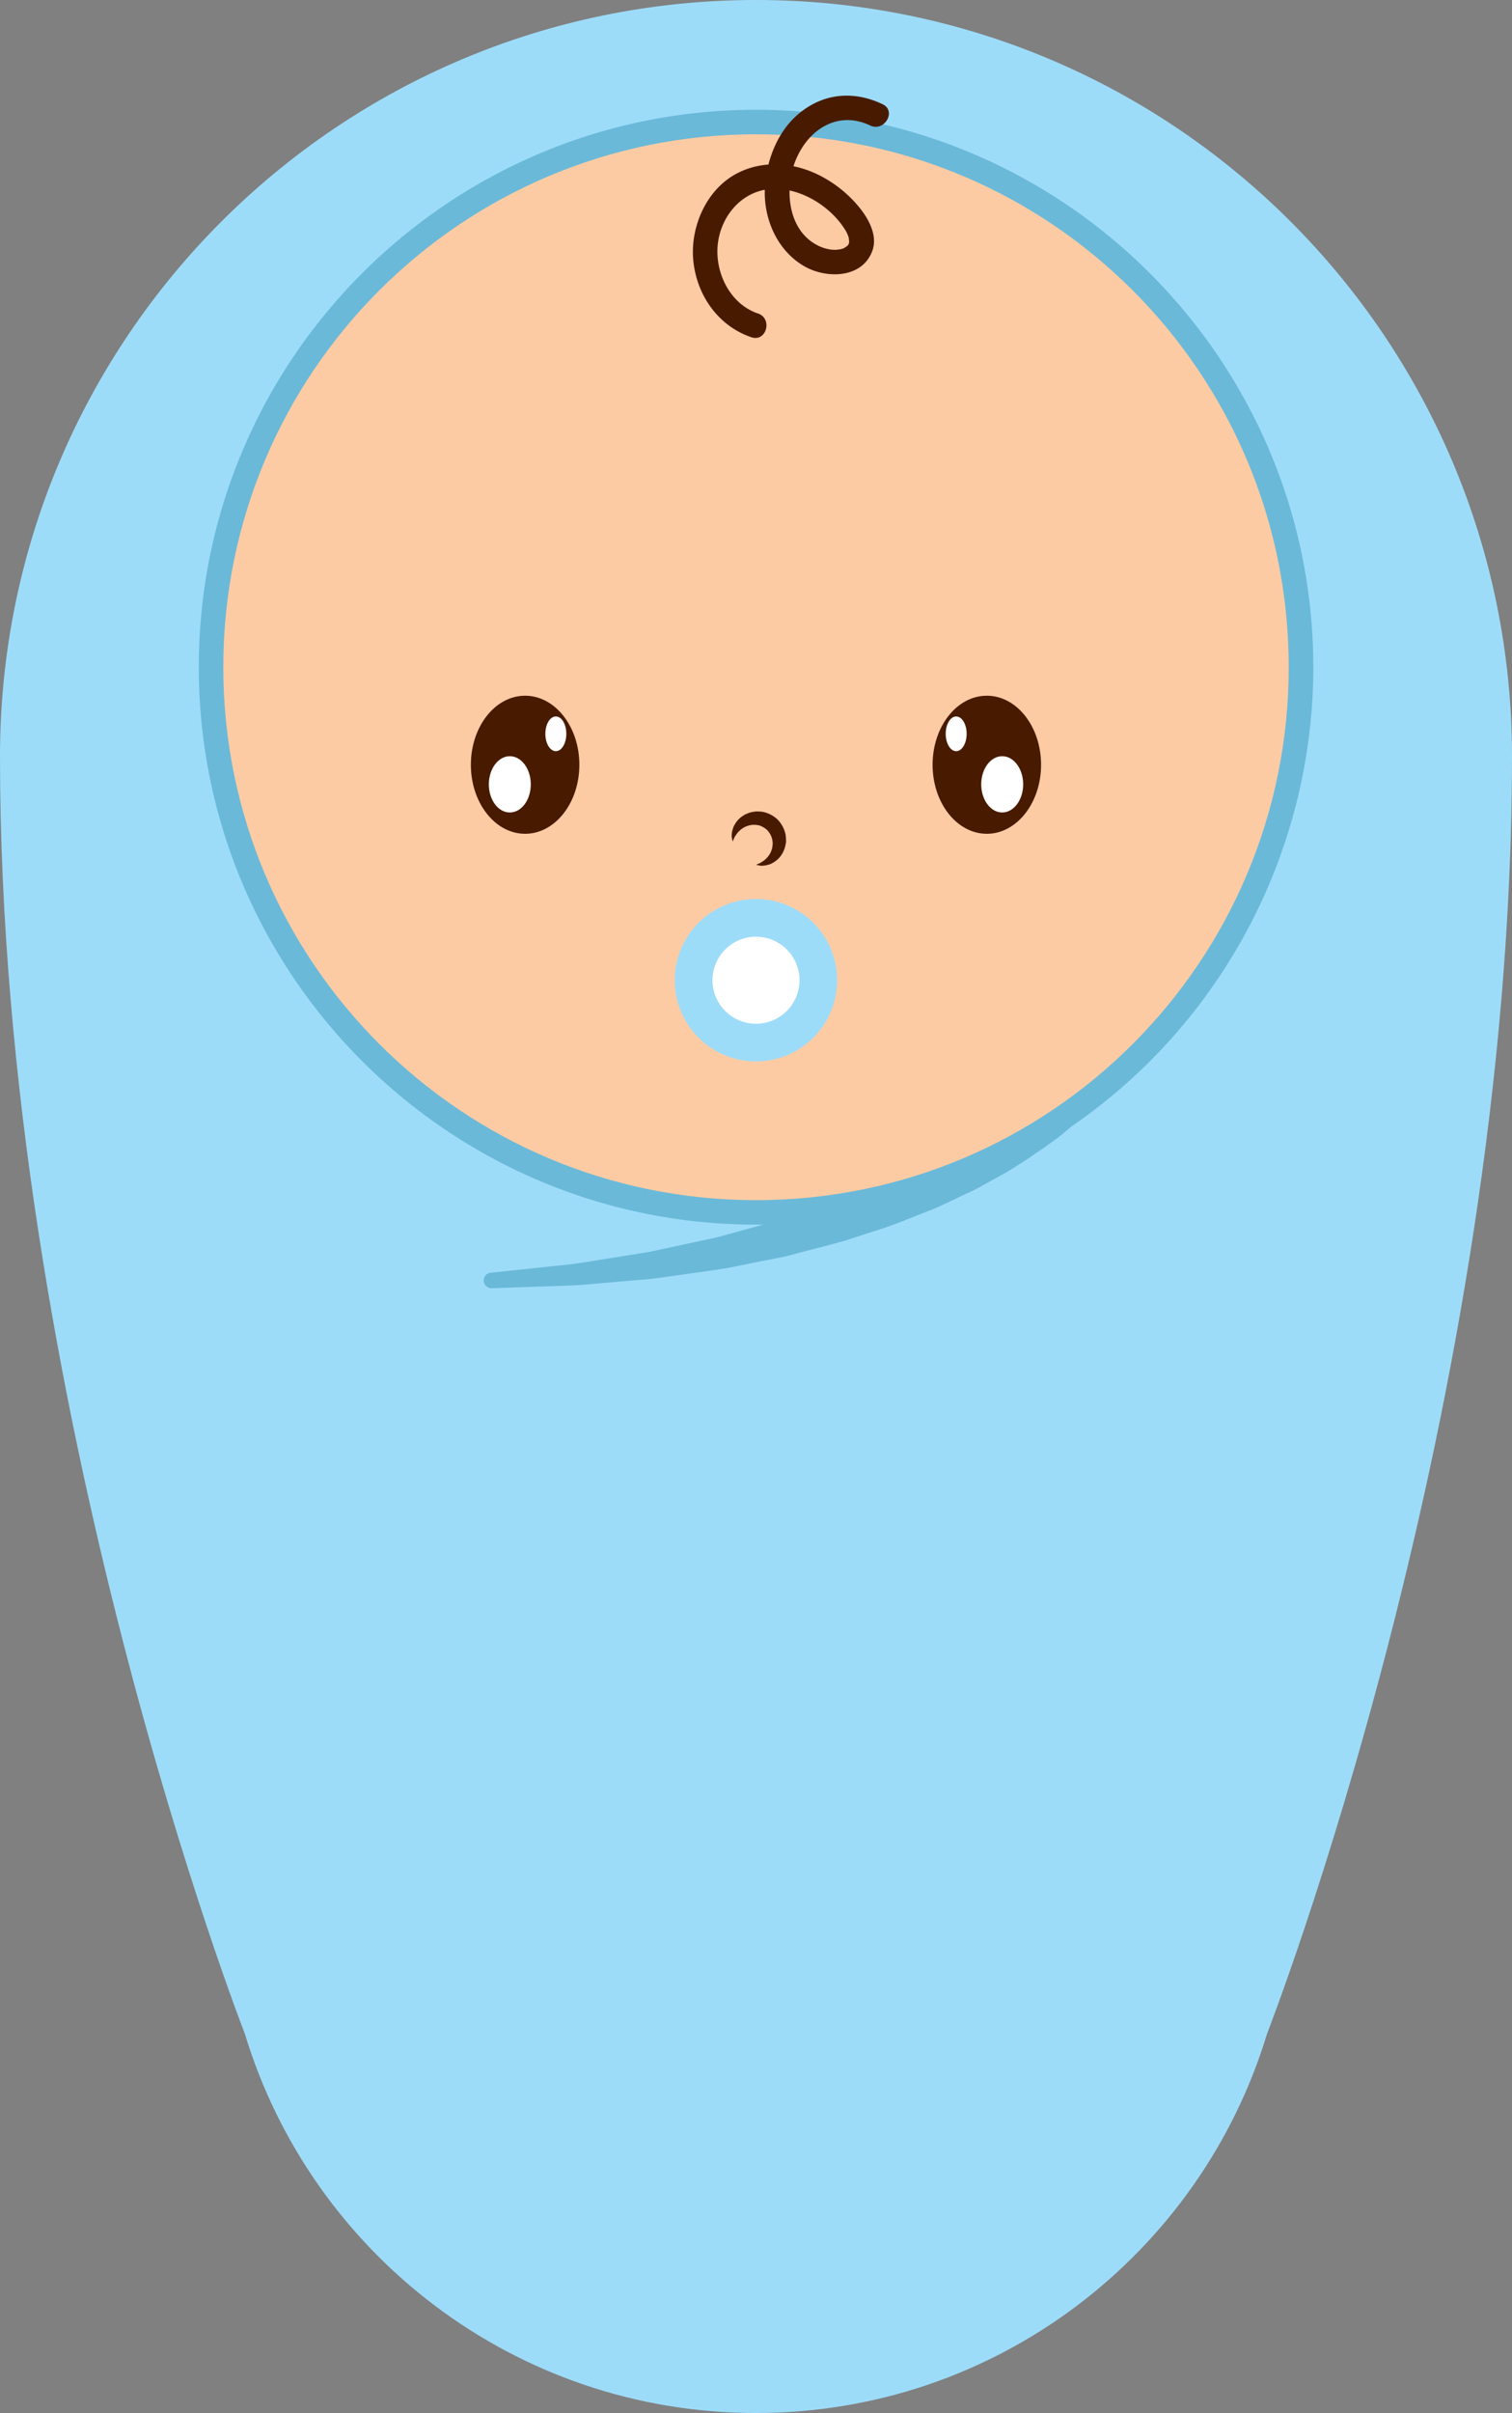 <svg xmlns="http://www.w3.org/2000/svg" viewBox="0 0 975.76 1556.56" xmlns:v="https://vecta.io/nano"><rect x="0" y="0" width="975.76" height="1556.56" fill="#808080" stroke="none"/><path d="M975.76 487.88C975.76 218.43 757.33 0 487.88 0S0 218.43 0 487.88c0 420.12 158 824 158 824h0c42.84 141.57 174.28 244.66 329.84 244.66s287-103.09 329.84-244.66h0s158.08-403.88 158.08-824z" fill="#9ddcf9"/><path d="M487.88 70.8c-198.28 0-359.59 161.31-359.59 359.58S289.6 789.96 487.88 789.96h4.57l-28.19 7.76c-3.84 1-7.69 1.77-11.5 2.57l-6.37 1.38-17.55 3.77c-5.71 1.25-11.09 2.44-16.52 3.18l-31.16 5c-8.32 1.49-16.24 2.31-23.25 3l-41 4.36a5.01 5.01 0 0 0-4.74 5.26 5.01 5.01 0 0 0 5.26 4.74h.18l41.28-1.41c7.24-.23 15.43-.48 24.12-1.41l31.43-2.7c5.81-.37 11.51-1.21 17.55-2.08l17.94-2.53 6.45-.91 12.32-1.85 38.29-7.65 19.14-5 6.67-1.74 12.68-3.43 18.58-6.07c9.37-2.78 18.31-6.38 27-9.85l9.29-3.68c4-1.48 7.78-3.3 11.42-5.06l5.85-2.76c1.84-.91 3.7-1.76 5.53-2.61a116.79 116.79 0 0 0 10.55-5.3l14.73-8.14c3.28-1.81 6.31-3.77 9.23-5.67 1.49-1 3-1.91 4.48-2.86l12.39-8.42c1.27-1 2.54-1.87 3.79-2.77 2.46-1.78 4.83-3.5 7.06-5.33l6.1-5.1c97.579-67.063 155.936-177.827 156.07-296.23C847.47 232.11 686.16 70.8 487.88 70.8z" fill="#6ab9d9"/><path d="M831.67 430.38c0 189.87-153.93 343.79-343.79 343.79S144.1 620.25 144.1 430.38 298.01 86.62 487.88 86.62s343.79 153.89 343.79 343.76z" fill="#fdcba3"/><path d="M373.88 493.32c0 24.59-15.66 44.52-35 44.52s-35-19.93-35-44.52 15.66-44.53 35-44.53 35 19.94 35 44.53zm297.96 0c0 24.59-15.67 44.52-35 44.52s-35-19.93-35-44.52 15.65-44.53 35-44.53 35 19.94 35 44.53zm-182.7-291.1c-18.63-6.28-28.58-27.74-25.68-46.51 2.82-18.28 16.9-33.46 35.77-33.88 18.08-.41 37 11.48 46.3 26.62a19.51 19.51 0 0 1 2.21 5c.1.36.23 3.24.35 2.45 0 .19-.76 2.47-.09.9a11.86 11.86 0 0 1-1.08 1.86c.9-1.36-.5.35-.68.52 1.06-1-1.13.64-1.48.83a16.49 16.49 0 0 1-3.46 1c1.39-.29-1.38.11-1.35.1-.91.06-1.83 0-2.74 0a26.81 26.81 0 0 1-10.4-3.27c-19.15-10.47-20.71-37.78-12.82-55.7 8.54-19.4 27.3-30.81 47.54-21.2 9.22 4.38 17.3-9.34 8-13.74-18.41-8.74-37.71-7.22-53.61 5.77-14.23 11.62-21.53 30.84-22.33 48.78-.86 19.48 8 39.76 25.16 49.83 14.34 8.42 37.86 8.2 44.29-10 3.37-9.51-2.3-20-8-27.2a79.77 79.77 0 0 0-24-20.12c-17.28-9.49-38.53-11.64-56.19-2-19.06 10.4-29.24 33.89-27.51 54.94 1.86 22.56 15.78 43 37.55 50.34 9.76 3.29 13.91-12.09 4.23-15.35z" fill="#481b00"/><g fill="#fff"><path d="M351.94 473.35c0 6.19 3 11.2 6.77 11.2s6.76-5 6.76-11.2-3-11.19-6.76-11.19-6.77 5.01-6.77 11.19zm-36.47 32.6c0 10 6 18.15 13.54 18.15s13.53-8.13 13.53-18.15-6.07-18.15-13.53-18.15-13.54 8.12-13.54 18.15z"/><ellipse cx="617.06" cy="473.36" rx="6.76" ry="11.2"/><path d="M660.3 505.95c0 10-6.07 18.15-13.54 18.15s-13.54-8.13-13.54-18.15 6.06-18.15 13.54-18.15 13.54 8.12 13.54 18.15z"/></g><path d="M472.81 542.86l-.63-3.13a18.47 18.47 0 0 1 .42-4l.76-2.37a20.29 20.29 0 0 1 1.37-2.44 15.44 15.44 0 0 1 4.6-4.58 12.72 12.72 0 0 1 3.26-1.68 13 13 0 0 1 3.76-1l1-.16.5-.07h.84l1.59.06a14.53 14.53 0 0 1 4.15.78 19.58 19.58 0 0 1 7.48 4.48 19.79 19.79 0 0 1 4.45 7.37 14.54 14.54 0 0 1 .81 4.13l.1 2.06v.44.49l-.08.39-.15.77a17.73 17.73 0 0 1-2.64 6.93 15.35 15.35 0 0 1-4.59 4.6 20.33 20.33 0 0 1-2.43 1.38l-2.39.75a18.53 18.53 0 0 1-3.87.41 30.41 30.41 0 0 1-3.22-.63l2.84-1.24c.79-.56 1.77-1.08 2.71-1.85a16.91 16.91 0 0 0 2.68-2.88 13 13 0 0 0 1.89-3.85 6.24 6.24 0 0 0 .42-1.92 10.23 10.23 0 0 0 .18-2.56 12 12 0 0 0-1-4.28 13.34 13.34 0 0 0-2.48-3.76 14.11 14.11 0 0 0-3.63-2.44 5.88 5.88 0 0 0-2.14-.71l-1.57-.26h-.2-.1 0 .42-.86a8 8 0 0 0-2.24.11 7.4 7.4 0 0 0-2.15.49 12.8 12.8 0 0 0-3.85 1.89 16.54 16.54 0 0 0-2.88 2.68c-.76.92-1.26 1.82-1.84 2.63l-1.29 2.97z" fill="#481b00"/><path d="M540.22 632.3a52.39 52.39 0 0 1-89.435 37.055 52.39 52.39 0 0 1 37.055-89.435c28.926.006 52.374 23.454 52.38 52.38z" fill="#9ddcf9"/><path d="M515.94 632.3a28.07 28.07 0 0 1-47.918 19.858 28.07 28.07 0 0 1 19.858-47.918c15.497 0 28.06 12.563 28.06 28.06z" fill="#fff"/></svg>